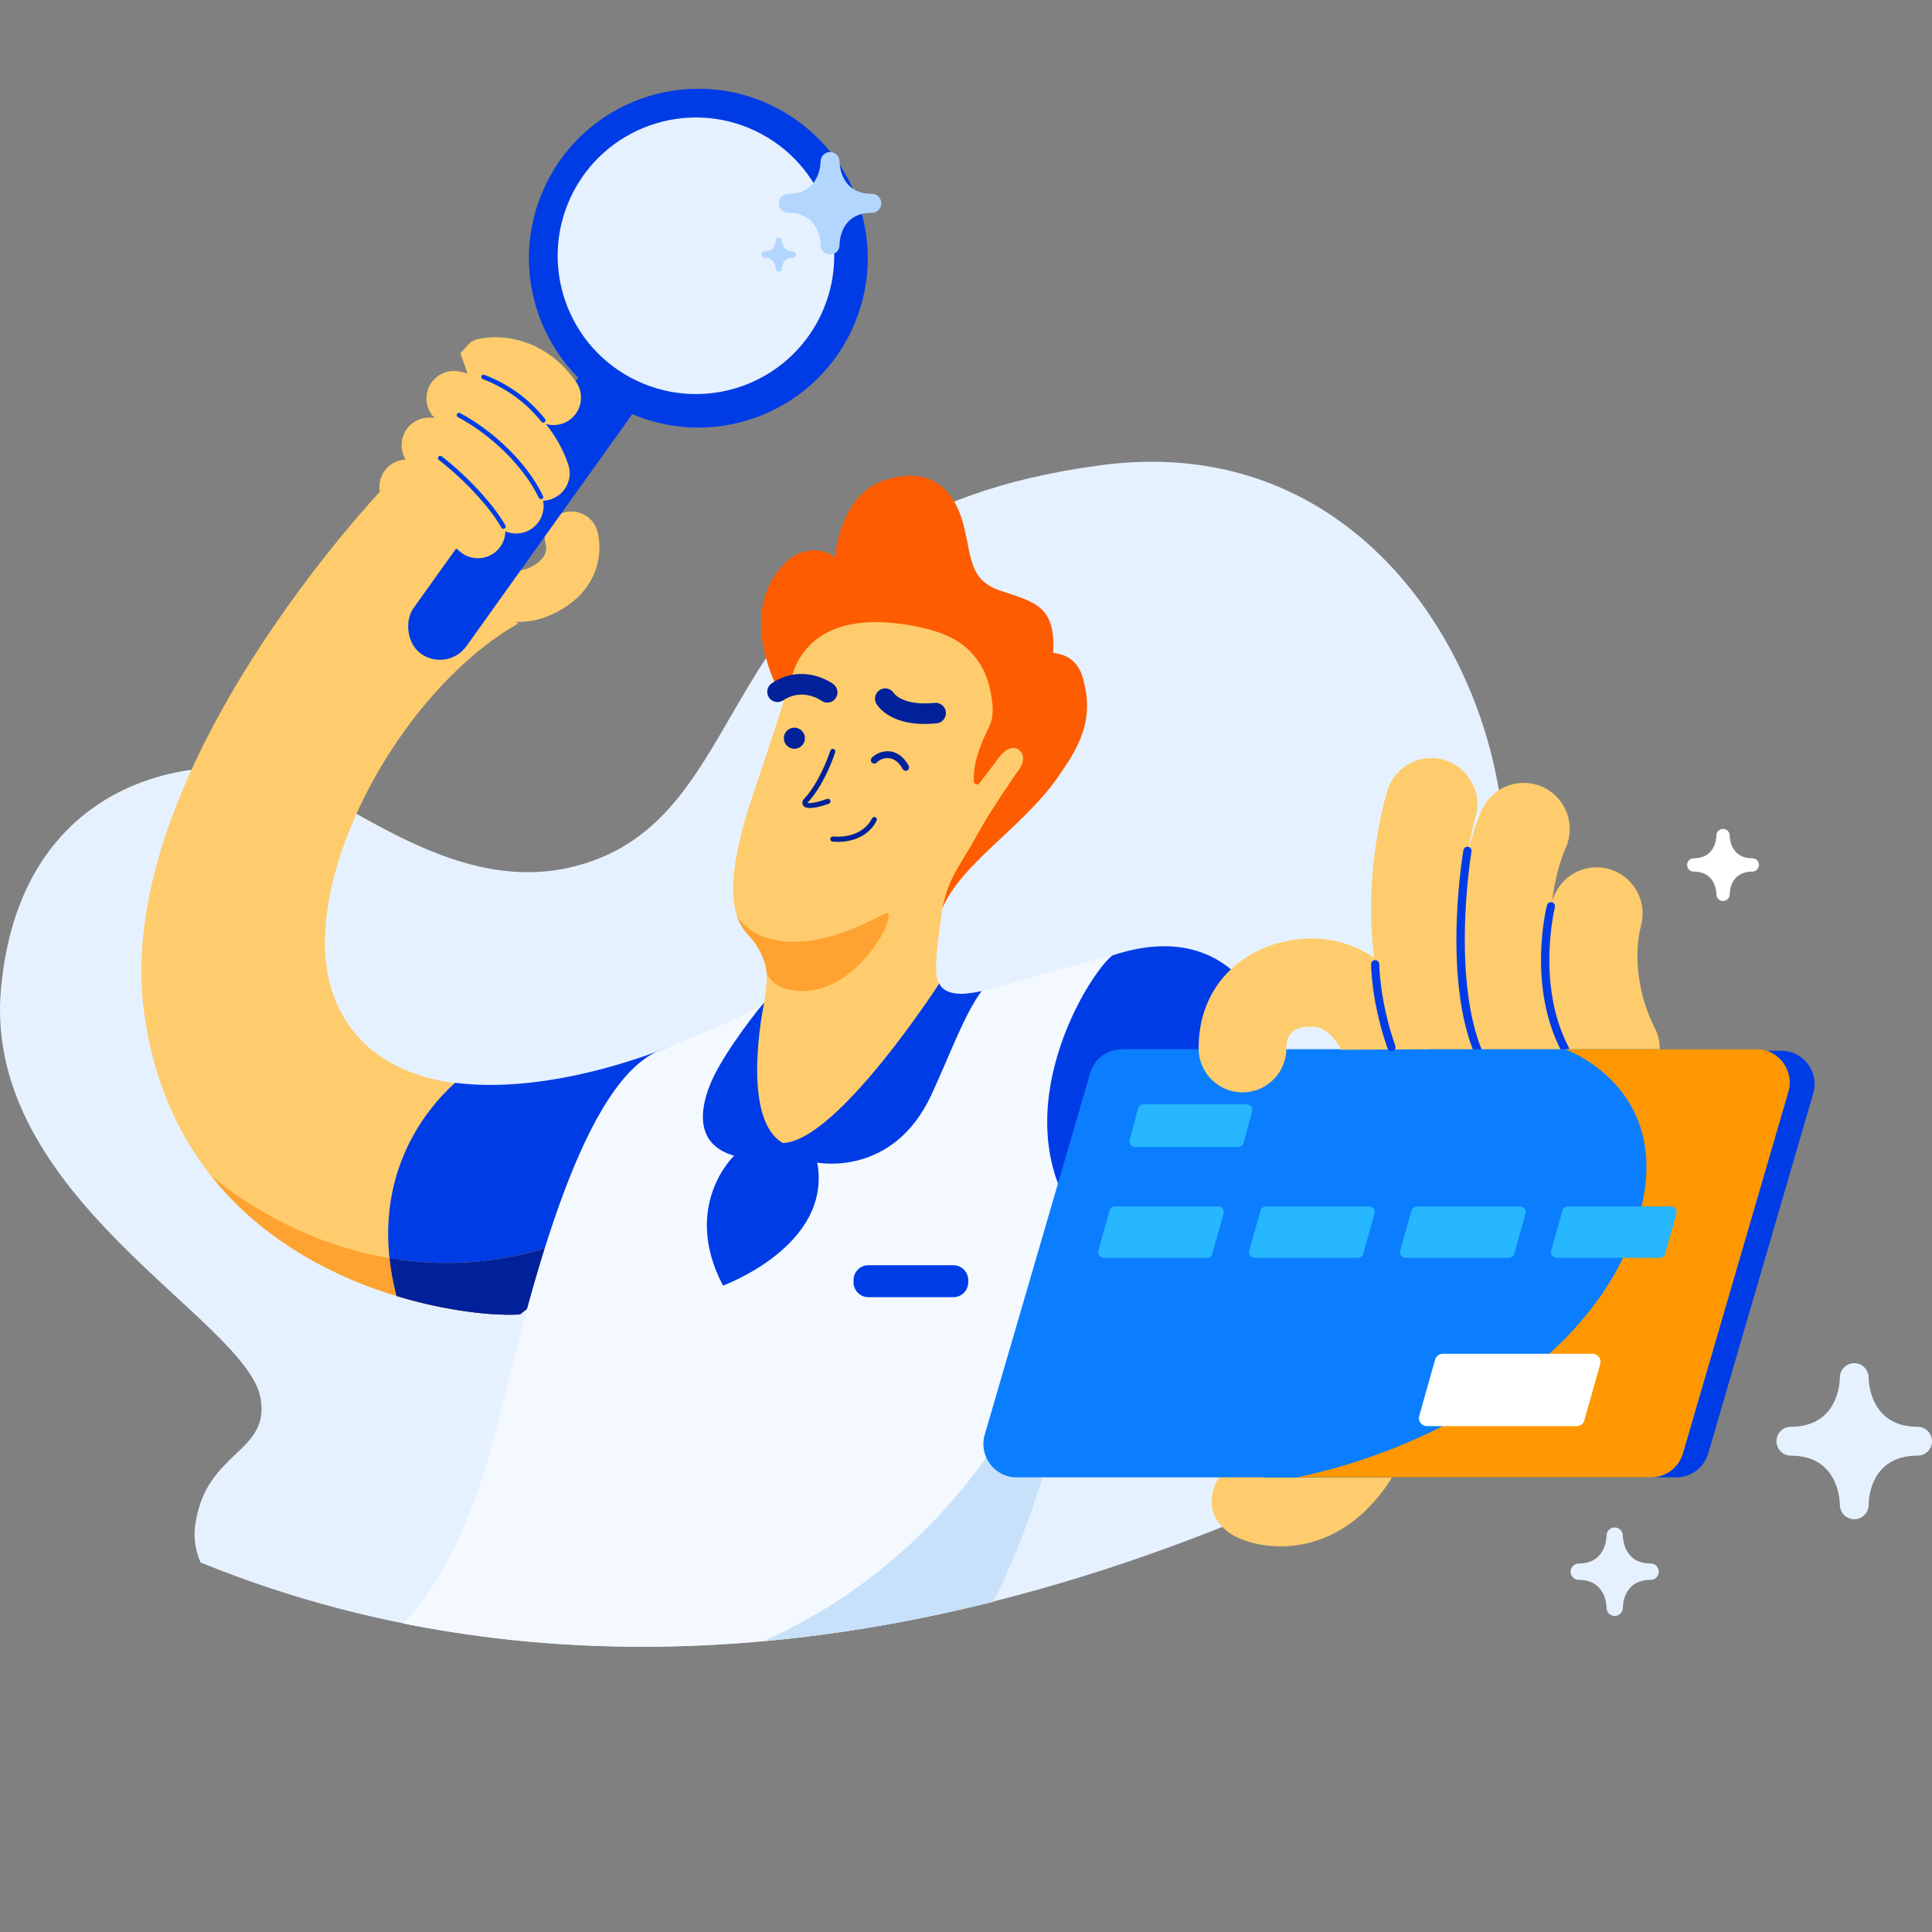 <svg width="154" height="154" viewBox="0 0 154 154" fill="none" xmlns="http://www.w3.org/2000/svg">
<rect x="0" y="0" width="154" height="154" fill="#808080" stroke="none"/>
<path fill-rule="evenodd" clip-rule="evenodd" d="M45.914 69.028C36.535 71.494 28.285 64.041 22.692 61.947C17.098 59.852 1.669 61.072 0.075 78.852C-1.408 95.403 19.646 105.123 20.769 111.446C21.553 115.862 16.393 115.596 15.557 121.573C15.409 122.636 15.601 123.634 15.985 124.541C34.655 132.189 66.262 137.369 108.865 116.651C110.588 105.214 113.751 87.634 117.991 78.472C124.795 63.768 113.757 33.696 87.857 37.069C55.333 41.307 61.851 64.841 45.914 69.028Z" fill="#E6F1FF"/>
<path fill-rule="evenodd" clip-rule="evenodd" d="M60.908 79.943C50.947 86.073 31.75 91.009 26.844 80C23.019 71.414 31.472 55.296 41.289 49.711L34.848 43.1L30.763 38.675C30.763 38.675 8.877 61.413 11.482 80.704C14.372 102.099 36.452 105.149 41.46 104.769C41.46 104.769 58.308 91.366 58.764 90.909C59.218 90.452 65.454 82.567 60.908 79.943Z" fill="#FECC6C"/>
<path fill-rule="evenodd" clip-rule="evenodd" d="M41.321 49.57C38.772 49.57 36.183 48.024 34.141 45.156C32.783 43.25 31.638 39.872 32.329 36.964C32.762 35.145 33.85 33.712 35.475 32.82C39.619 30.549 43.197 32.785 44.594 34.844C45.236 35.792 44.962 37.064 43.98 37.685C42.996 38.306 41.681 38.039 41.037 37.092C40.642 36.544 39.484 35.338 37.576 36.389C36.989 36.711 36.639 37.186 36.473 37.883C36.104 39.432 36.779 41.615 37.645 42.831C38.216 43.634 40.233 46.174 42.192 45.26C43.567 44.61 43.604 43.806 43.502 43.386C43.162 42.301 43.807 41.183 44.929 40.856C46.05 40.525 47.248 41.169 47.589 42.254C48.062 43.77 47.934 47.119 44.057 48.947C43.168 49.365 42.248 49.57 41.321 49.57" fill="#FECC6C"/>
<path fill-rule="evenodd" clip-rule="evenodd" d="M53.502 83.393C47.919 85.595 41.532 86.985 36.282 86.307C33.91 88.43 29.196 94.084 31.608 103.306C35.934 104.618 39.721 104.9 41.457 104.769C41.457 104.769 47.529 99.938 52.482 95.977L53.502 83.393Z" fill="#003CE5"/>
<path fill-rule="evenodd" clip-rule="evenodd" d="M16.767 93.649C24.444 103.418 37.715 105.052 41.458 104.768C41.458 104.768 43.167 103.408 45.508 101.543C45.802 99.861 46.011 98.6 46.011 98.6C29.589 105.221 17.064 93.92 16.767 93.649" fill="#FEA231"/>
<path fill-rule="evenodd" clip-rule="evenodd" d="M42.09 104.265C42.237 104.149 42.407 104.013 42.599 103.861C42.847 103.662 43.134 103.434 43.448 103.185C43.489 103.152 43.529 103.12 43.57 103.087C43.767 102.929 43.975 102.764 44.192 102.591C44.224 102.568 44.255 102.541 44.286 102.516C44.341 102.473 44.399 102.428 44.454 102.384C44.737 102.158 45.035 101.921 45.343 101.674C45.398 101.631 45.452 101.588 45.508 101.544C45.801 99.861 46.011 98.601 46.011 98.601C40.474 100.834 35.383 101.025 31.052 100.292C31.154 101.251 31.333 102.252 31.608 103.304C31.77 103.353 31.928 103.4 32.088 103.446C32.184 103.473 32.282 103.503 32.379 103.53C32.569 103.584 32.756 103.633 32.944 103.683C33.12 103.728 33.296 103.774 33.47 103.816C33.642 103.86 33.815 103.902 33.985 103.942C34.136 103.977 34.286 104.01 34.436 104.042C34.543 104.065 34.654 104.091 34.76 104.113C34.911 104.146 35.058 104.174 35.205 104.202C35.309 104.223 35.414 104.245 35.517 104.264C35.661 104.29 35.803 104.316 35.945 104.34C36.046 104.359 36.148 104.377 36.246 104.393C36.385 104.416 36.52 104.437 36.656 104.459C36.754 104.473 36.853 104.489 36.95 104.503C37.081 104.522 37.21 104.539 37.338 104.556C37.434 104.568 37.53 104.581 37.624 104.593C37.746 104.609 37.868 104.623 37.986 104.636C38.081 104.647 38.174 104.656 38.267 104.666C38.38 104.678 38.492 104.689 38.603 104.699C38.694 104.707 38.785 104.715 38.874 104.722C38.978 104.73 39.082 104.739 39.181 104.746C39.271 104.751 39.36 104.756 39.448 104.762C39.54 104.767 39.633 104.773 39.722 104.777C39.812 104.781 39.9 104.785 39.986 104.786C40.065 104.789 40.145 104.792 40.222 104.793C40.312 104.796 40.398 104.796 40.484 104.797C40.549 104.797 40.618 104.798 40.679 104.798C40.776 104.797 40.866 104.794 40.955 104.792C41 104.791 41.049 104.79 41.092 104.789C41.222 104.785 41.344 104.778 41.457 104.769C41.457 104.769 41.568 104.681 41.764 104.525C41.853 104.453 41.964 104.366 42.09 104.265" fill="#002199"/>
<path fill-rule="evenodd" clip-rule="evenodd" d="M91.626 75.562C87.711 76.083 79.627 78.913 77.13 79.188C75.187 79.402 74.87 78.392 74.87 78.392L66.805 75.071L60.907 79.943C59.105 81.192 55.073 82.751 52.31 83.848C46.012 86.849 42.031 103.995 39.703 113.349C37.417 122.546 34.432 127.127 32.13 129.403C44.717 131.933 60.483 132.36 79.175 127.671C83.455 119.395 85.606 108.003 85.606 108.003L100.664 83.725C96.788 77.087 96.24 74.949 91.626 75.562" fill="#F4F9FF"/>
<path fill-rule="evenodd" clip-rule="evenodd" d="M77.13 79.187C75.187 79.401 74.871 78.392 74.871 78.392L70.864 76.741C67.543 77.401 64.387 78.203 61.532 79.201L60.906 79.943C60.641 80.158 58.022 83.495 56.908 85.77C55.968 87.686 54.983 91.113 58.517 92.122C58.517 92.122 54.289 96.097 57.629 102.475C57.629 102.475 66.357 99.313 65.144 92.669C65.144 92.669 71.185 93.893 74.259 87.23C75.762 83.967 76.877 80.836 78.247 78.997C77.854 79.082 77.48 79.149 77.13 79.187" fill="#003CE5"/>
<path fill-rule="evenodd" clip-rule="evenodd" d="M63.026 56.791C63.026 56.791 58.093 49.619 62.473 44.98C63.995 43.367 65.816 43.813 66.57 44.422C66.57 44.422 66.864 39.424 70.542 38.263C74.723 36.942 76.204 39.716 76.741 41.63C77.493 44.319 77.141 46.182 79.722 47.076C82.302 47.968 84.2 48.19 83.942 52.053C83.942 52.053 85.701 52.046 86.273 53.906C87.365 57.454 85.884 59.72 84.253 62.048C81.562 65.889 76.578 68.886 75.135 72.373L63.026 56.791Z" fill="#FD5C00"/>
<path fill-rule="evenodd" clip-rule="evenodd" d="M60.875 80.123C61.515 76.478 60.802 75.592 59.709 74.496C56.869 72.116 59.55 64.727 60.46 62.047C61.371 59.368 63.32 53.291 63.32 53.291C65.272 48.721 70.736 49.479 73.048 49.94C75.361 50.4 78.453 51.377 79.053 55.69C79.157 56.437 79.195 57.192 78.871 57.874C78.44 58.787 77.544 60.488 77.624 62.285C77.634 62.517 77.931 62.612 78.075 62.429L79.651 60.349C79.651 60.349 80.579 59.061 81.351 59.895C81.958 60.55 81.034 61.611 81.034 61.611C81.034 61.611 78.941 64.623 77.999 66.35C76.169 69.707 75.279 70.113 74.881 74.197C74.881 74.197 74.289 77.685 74.87 78.391C74.87 78.391 66.76 90.96 62.408 91.113C58.981 89.17 60.875 80.123 60.875 80.123" fill="#FECC6C"/>
<path fill-rule="evenodd" clip-rule="evenodd" d="M63.319 78.956C68.539 79.59 71.962 72.076 70.496 72.837C69.028 73.599 66.168 75.071 63.319 75.071C59.357 75.071 58.577 72.529 58.743 73.018C58.944 73.612 59.236 74.109 59.714 74.626C60.577 75.541 61.071 76.732 61.114 77.62C61.55 78.382 62.248 78.826 63.319 78.956" fill="#FEA231"/>
<path fill-rule="evenodd" clip-rule="evenodd" d="M88.663 76.159C86.758 77.65 79.949 88.639 85.794 97.13L102.322 85.122C102.322 85.122 100.411 72.265 88.663 76.159" fill="#003CE5"/>
<path fill-rule="evenodd" clip-rule="evenodd" d="M75.996 103.398H69.219C68.567 103.398 68.036 102.868 68.036 102.212V102.038C68.036 101.383 68.567 100.851 69.219 100.851H75.996C76.649 100.851 77.178 101.383 77.178 102.038V102.212C77.178 102.868 76.649 103.398 75.996 103.398" fill="#003CE5"/>
<path fill-rule="evenodd" clip-rule="evenodd" d="M64.579 64.405C64.453 64.405 64.339 64.392 64.24 64.365C64.106 64.328 64.006 64.227 63.97 64.095C63.932 63.963 63.967 63.821 64.062 63.718C65.21 62.486 65.932 60.586 66.189 59.827C66.227 59.72 66.342 59.665 66.449 59.699C66.555 59.736 66.612 59.852 66.577 59.959C66.246 60.934 65.519 62.753 64.361 63.998C64.638 64.05 65.169 63.952 65.926 63.681C66.036 63.644 66.149 63.7 66.187 63.805C66.225 63.913 66.169 64.029 66.063 64.067C65.425 64.294 64.942 64.405 64.579 64.405" fill="#002199"/>
<path fill-rule="evenodd" clip-rule="evenodd" d="M73.69 57.708C70.891 57.708 69.966 56.282 69.86 56.104C69.631 55.715 69.76 55.213 70.148 54.983C70.53 54.759 71.021 54.88 71.255 55.253C71.306 55.326 72.029 56.282 74.499 56.026C74.945 55.981 75.348 56.305 75.396 56.754C75.443 57.203 75.118 57.606 74.67 57.654C74.32 57.691 73.993 57.708 73.69 57.708" fill="#002199"/>
<path fill-rule="evenodd" clip-rule="evenodd" d="M72.193 61.444C72.096 61.444 72.002 61.392 71.953 61.301C71.679 60.791 71.313 60.492 70.893 60.437C70.472 60.383 70.077 60.574 69.887 60.777C69.783 60.887 69.611 60.892 69.503 60.788C69.393 60.686 69.388 60.513 69.491 60.403C69.783 60.093 70.349 59.818 70.963 59.896C71.382 59.951 71.977 60.196 72.432 61.042C72.504 61.175 72.454 61.34 72.322 61.412C72.28 61.434 72.236 61.444 72.193 61.444" fill="#002199"/>
<path fill-rule="evenodd" clip-rule="evenodd" d="M65.939 56.005C65.771 56.005 65.601 55.952 65.456 55.846C65.386 55.795 63.977 54.804 62.419 55.828C62.043 56.075 61.537 55.972 61.289 55.593C61.042 55.214 61.147 54.708 61.524 54.459C64.053 52.793 66.332 54.459 66.429 54.531C66.789 54.801 66.864 55.313 66.593 55.676C66.433 55.892 66.187 56.005 65.939 56.005" fill="#002199"/>
<path fill-rule="evenodd" clip-rule="evenodd" d="M64.161 58.843C64.161 59.31 63.784 59.686 63.321 59.686C62.856 59.686 62.479 59.31 62.479 58.843C62.479 58.378 62.856 58.001 63.321 58.001C63.784 58.001 64.161 58.378 64.161 58.843" fill="#002199"/>
<path fill-rule="evenodd" clip-rule="evenodd" d="M66.776 67.105C66.646 67.105 66.512 67.099 66.371 67.088C66.258 67.082 66.174 66.983 66.183 66.87C66.19 66.757 66.294 66.66 66.4 66.681C68.786 66.853 69.474 65.31 69.504 65.245C69.547 65.14 69.668 65.093 69.77 65.135C69.873 65.179 69.923 65.299 69.879 65.403C69.85 65.476 69.149 67.105 66.776 67.105" fill="#002199"/>
<path fill-rule="evenodd" clip-rule="evenodd" d="M60.81 130.828C66.573 130.308 72.7 129.297 79.177 127.672C83.457 119.395 85.609 108.003 85.609 108.003L88.171 103.873L86.023 100.853C86.023 100.853 81.151 121.819 60.81 130.828" fill="#C7E1FA"/>
<path fill-rule="evenodd" clip-rule="evenodd" d="M137.345 71.819C137.052 71.819 136.815 71.581 136.815 71.287C136.814 71.105 136.746 69.476 135.009 69.476C134.717 69.476 134.479 69.238 134.479 68.943C134.479 68.651 134.717 68.413 135.009 68.413C136.744 68.413 136.814 66.787 136.815 66.599C136.816 66.306 137.052 66.07 137.345 66.07C137.633 66.07 137.868 66.302 137.874 66.591V66.592V66.593V66.594V66.596V66.597V66.598V66.599C137.876 66.787 137.944 68.413 139.679 68.413C139.972 68.413 140.209 68.651 140.209 68.943C140.209 69.238 139.972 69.476 139.679 69.476C137.925 69.476 137.874 71.103 137.874 71.287C137.874 71.581 137.637 71.819 137.345 71.819V71.819Z" fill="white"/>
<path fill-rule="evenodd" clip-rule="evenodd" d="M147.801 109.811C147.801 109.811 147.801 114.88 142.75 114.88C147.801 114.88 147.801 119.95 147.801 119.95C147.801 119.95 147.801 114.88 152.854 114.88C147.801 114.88 147.801 109.811 147.801 109.811" fill="#5E86FF"/>
<path fill-rule="evenodd" clip-rule="evenodd" d="M146.555 114.881C147.063 115.263 147.474 115.714 147.801 116.197C148.129 115.714 148.54 115.263 149.048 114.881C148.54 114.5 148.129 114.049 147.801 113.565C147.474 114.049 147.063 114.5 146.555 114.881V114.881Z" fill="#5E86FF"/>
<path fill-rule="evenodd" clip-rule="evenodd" d="M146.657 119.949C146.652 119.554 146.507 116.029 142.75 116.029C142.116 116.029 141.605 115.515 141.605 114.879C141.605 114.245 142.116 113.729 142.75 113.729C146.504 113.729 146.651 110.213 146.657 109.805C146.659 109.172 147.17 108.659 147.802 108.659C148.429 108.659 148.937 109.164 148.949 109.789V109.793V109.797V109.803C148.953 110.213 149.1 113.729 152.854 113.729C153.487 113.729 154 114.245 154 114.879C154 115.515 153.487 116.029 152.854 116.029C149.058 116.029 148.949 119.548 148.949 119.949C148.949 120.584 148.435 121.099 147.802 121.099C147.169 121.099 146.657 120.584 146.657 119.949Z" fill="#E6F1FF"/>
<path fill-rule="evenodd" clip-rule="evenodd" d="M128.707 122.405C128.707 122.405 128.707 125.28 125.841 125.28C128.707 125.28 128.707 128.156 128.707 128.156C128.707 128.156 128.707 125.28 131.573 125.28C128.707 125.28 128.707 122.405 128.707 122.405" fill="#5E86FF"/>
<path fill-rule="evenodd" clip-rule="evenodd" d="M128 125.281C128.288 125.498 128.521 125.753 128.706 126.028C128.893 125.753 129.126 125.498 129.414 125.281C129.126 125.065 128.893 124.81 128.706 124.535C128.521 124.81 128.288 125.065 128 125.281V125.281Z" fill="#5E86FF"/>
<path fill-rule="evenodd" clip-rule="evenodd" d="M128.707 128.809C128.348 128.809 128.057 128.517 128.057 128.156C128.055 127.932 127.974 125.933 125.842 125.933C125.483 125.933 125.191 125.641 125.191 125.28C125.191 124.92 125.483 124.628 125.842 124.628C127.972 124.628 128.055 122.634 128.057 122.402C128.059 122.043 128.348 121.753 128.707 121.753C129.063 121.753 129.351 122.038 129.358 122.393V122.394V122.395V122.396V122.397V122.398V122.399V122.4V122.401V122.402C129.36 122.634 129.444 124.628 131.573 124.628C131.933 124.628 132.224 124.92 132.224 125.28C132.224 125.641 131.933 125.933 131.573 125.933C129.42 125.933 129.358 127.929 129.358 128.156C129.358 128.517 129.065 128.809 128.707 128.809V128.809Z" fill="#E6F1FF"/>
<path fill-rule="evenodd" clip-rule="evenodd" d="M116.455 88.254C115.32 88.254 114.201 87.728 113.483 86.736C106.381 76.915 110.416 63.576 110.591 63.012C111.194 61.073 113.25 59.985 115.186 60.597C117.116 61.202 118.194 63.26 117.597 65.198C117.551 65.35 114.513 75.626 119.421 82.411C120.611 84.056 120.246 86.358 118.606 87.552C117.956 88.026 117.201 88.254 116.455 88.254" fill="#FECC6C"/>
<path fill-rule="evenodd" clip-rule="evenodd" d="M122.183 87.298C120.817 87.298 119.505 86.529 118.874 85.21C113.615 74.23 117.963 64.886 118.149 64.493C119.027 62.659 121.219 61.889 123.044 62.766C124.864 63.641 125.635 65.827 124.776 67.655C124.629 67.978 121.817 74.358 125.487 82.023C126.364 83.854 125.596 86.053 123.77 86.934C123.257 87.182 122.716 87.298 122.183 87.298" fill="#FECC6C"/>
<path fill-rule="evenodd" clip-rule="evenodd" d="M128.639 87.296C127.309 87.296 126.025 86.568 125.374 85.299C123.224 81.112 122.606 76.091 123.718 71.873C124.238 69.906 126.245 68.739 128.203 69.254C130.162 69.776 131.329 71.79 130.812 73.755C130.169 76.186 130.596 79.394 131.897 81.929C132.824 83.736 132.117 85.956 130.316 86.886C129.778 87.164 129.203 87.296 128.639 87.296" fill="#FECC6C"/>
<path fill-rule="evenodd" clip-rule="evenodd" d="M103.435 116.484C103.297 116.55 103.163 116.601 103.034 116.642L102.967 116.668L102.965 116.663C102.222 116.877 101.636 116.724 101.4 116.637C101.4 116.637 98.034 115.329 96.843 118.381C95.653 121.433 98.788 122.621 98.788 122.621C100.963 123.574 105.67 124.036 109.516 119.715C111.57 117.405 112.379 114.941 112.566 112.868L103.435 116.484Z" fill="#FECC6C"/>
<path fill-rule="evenodd" clip-rule="evenodd" d="M124.75 83.959C124.633 83.959 124.52 83.894 124.461 83.784C121.734 78.576 123.243 72.415 123.309 72.156C123.353 71.981 123.529 71.878 123.705 71.919C123.88 71.963 123.986 72.141 123.941 72.316C123.926 72.377 122.429 78.499 125.04 83.478C125.123 83.638 125.061 83.837 124.903 83.921C124.854 83.945 124.802 83.959 124.75 83.959" fill="#003CE5"/>
<path fill-rule="evenodd" clip-rule="evenodd" d="M118.6 85.703C118.491 85.703 118.385 85.648 118.323 85.548C114.689 79.674 116.565 68.249 116.647 67.765C116.677 67.588 116.841 67.468 117.023 67.498C117.201 67.527 117.32 67.698 117.29 67.876C117.27 67.991 115.374 79.54 118.878 85.202C118.973 85.357 118.925 85.558 118.773 85.653C118.719 85.687 118.66 85.703 118.6 85.703" fill="#003CE5"/>
<path fill-rule="evenodd" clip-rule="evenodd" d="M100.595 117.758H133.631C134.802 117.758 135.833 116.983 136.162 115.855L144.535 87.148C145.028 85.454 143.762 83.76 142.003 83.76H126.803C126.803 83.76 137.023 87.363 131.761 99.548C127.564 109.268 110.816 115.66 100.595 117.758" fill="#003CE5"/>
<path fill-rule="evenodd" clip-rule="evenodd" d="M131.605 117.759H81.034C79.269 117.759 77.997 116.057 78.493 114.356L86.898 85.541C87.227 84.409 88.263 83.632 89.438 83.632H140.011C141.777 83.632 143.046 85.333 142.55 87.034L134.146 115.849C133.816 116.981 132.781 117.759 131.605 117.759" fill="#0B7EFF"/>
<path fill-rule="evenodd" clip-rule="evenodd" d="M103.37 117.759H131.603C132.78 117.759 133.814 116.981 134.144 115.849L142.549 87.034C143.045 85.333 141.775 83.632 140.009 83.632H124.75C124.75 83.632 135.01 87.249 129.727 99.481C125.514 109.236 113.629 115.654 103.37 117.759" fill="#FF9700"/>
<path fill-rule="evenodd" clip-rule="evenodd" d="M96.197 100.26H87.979C87.68 100.26 87.464 99.972 87.545 99.684L88.444 96.497C88.499 96.302 88.677 96.167 88.878 96.167H97.096C97.395 96.167 97.612 96.455 97.53 96.745L96.631 99.931C96.577 100.125 96.399 100.26 96.197 100.26" fill="#27B7FF"/>
<path fill-rule="evenodd" clip-rule="evenodd" d="M98.695 91.426H90.477C90.178 91.426 89.962 91.138 90.043 90.849L90.721 88.355C90.775 88.159 90.954 88.025 91.155 88.025H99.373C99.673 88.025 99.891 88.313 99.807 88.601L99.129 91.096C99.075 91.292 98.897 91.426 98.695 91.426" fill="#27B7FF"/>
<path fill-rule="evenodd" clip-rule="evenodd" d="M108.229 100.26H100.012C99.713 100.26 99.496 99.972 99.577 99.684L100.476 96.497C100.532 96.302 100.709 96.167 100.911 96.167H109.128C109.428 96.167 109.645 96.455 109.563 96.745L108.664 99.931C108.609 100.125 108.432 100.26 108.229 100.26" fill="#27B7FF"/>
<path fill-rule="evenodd" clip-rule="evenodd" d="M120.262 100.26H112.046C111.746 100.26 111.529 99.972 111.611 99.684L112.509 96.497C112.566 96.302 112.742 96.167 112.945 96.167H121.161C121.461 96.167 121.679 96.455 121.597 96.745L120.698 99.931C120.643 100.125 120.465 100.26 120.262 100.26" fill="#27B7FF"/>
<path fill-rule="evenodd" clip-rule="evenodd" d="M132.297 100.26H124.079C123.779 100.26 123.564 99.972 123.645 99.684L124.544 96.497C124.599 96.302 124.777 96.167 124.978 96.167H133.196C133.495 96.167 133.713 96.455 133.63 96.745L132.731 99.931C132.677 100.125 132.499 100.26 132.297 100.26" fill="#27B7FF"/>
<path fill-rule="evenodd" clip-rule="evenodd" d="M125.679 113.676H113.739C113.316 113.676 113.011 113.271 113.126 112.863L114.392 108.376C114.47 108.101 114.72 107.911 115.005 107.911H126.945C127.369 107.911 127.673 108.316 127.557 108.723L126.291 113.211C126.214 113.486 125.965 113.676 125.679 113.676" fill="white"/>
<path fill-rule="evenodd" clip-rule="evenodd" d="M99.04 87.073C97.108 87.073 95.542 85.502 95.542 83.563C95.542 77.816 100.083 74.81 104.569 74.81C109.47 74.81 112.379 78.654 113.325 80.925L113.816 83.632L106.889 83.678C106.855 83.603 106.036 81.831 104.569 81.831C103.91 81.831 102.538 81.831 102.538 83.563C102.538 85.502 100.972 87.073 99.04 87.073" fill="#FECC6C"/>
<path fill-rule="evenodd" clip-rule="evenodd" d="M110.913 83.801C110.778 83.801 110.651 83.716 110.605 83.582C109.295 79.822 109.291 76.975 109.291 76.855C109.292 76.675 109.438 76.53 109.618 76.53H109.619C109.799 76.53 109.944 76.677 109.944 76.857C109.943 76.887 109.949 79.72 111.22 83.365C111.28 83.536 111.191 83.723 111.021 83.782C110.984 83.795 110.948 83.801 110.913 83.801" fill="#003CE5"/>
<path fill-rule="evenodd" clip-rule="evenodd" d="M34.176 37.544C34.169 37.544 34.16 37.543 34.152 37.541C34.078 37.528 34.029 37.457 34.043 37.383C34.321 35.842 35.109 34.289 35.144 34.223C35.176 34.156 35.26 34.128 35.327 34.165C35.393 34.199 35.419 34.281 35.384 34.349C35.377 34.363 34.581 35.931 34.309 37.431C34.298 37.497 34.241 37.544 34.176 37.544" fill="#003CE5"/>
<rect x="47.587" y="28.01" width="5.194" height="27.765" rx="2.597" transform="rotate(35.554 47.587 28.01)" fill="#003CE5"/>
<circle cx="55.665" cy="20.579" r="13.503" transform="rotate(25.411 55.665 20.579)" fill="#003CE5"/>
<circle cx="55.474" cy="20.388" r="11.021" transform="rotate(25.411 55.474 20.388)" fill="#E6F1FF"/>
<path fill-rule="evenodd" clip-rule="evenodd" d="M38.029 27.049L38.217 27.002L38.284 26.988C38.443 26.956 38.629 26.929 38.833 26.909C39.414 26.855 40.052 26.871 40.727 26.989C42.681 27.331 44.498 28.431 45.91 30.426C46.609 31.414 46.375 32.781 45.388 33.48C44.429 34.159 43.113 33.958 42.397 33.043L42.334 32.958C41.609 31.933 40.816 31.453 39.973 31.306C39.703 31.259 39.453 31.252 39.245 31.272L39.156 31.282L39.002 31.313L38.966 31.319L38.811 31.335L38.646 31.341L38.397 31.326L37.74 31.142L36.7 28.156L37.487 27.295L37.642 27.206L37.739 27.159L37.913 27.087L38.029 27.049Z" fill="#FECC6C"/>
<path fill-rule="evenodd" clip-rule="evenodd" d="M39.44 30.646C42.134 31.986 44.27 34.05 45.291 37.005C45.687 38.148 45.08 39.396 43.937 39.791C42.828 40.175 41.621 39.616 41.188 38.539L41.15 38.436C40.553 36.709 39.241 35.441 37.489 34.57C37.033 34.343 36.585 34.164 36.17 34.03C36.1 34.007 36.034 33.986 35.972 33.968L35.724 33.9C34.541 33.646 33.788 32.481 34.042 31.298C34.296 30.115 35.461 29.362 36.644 29.616L36.874 29.671L37.063 29.722L37.28 29.785L37.522 29.861C38.134 30.06 38.78 30.319 39.44 30.646Z" fill="#FECC6C"/>
<path fill-rule="evenodd" clip-rule="evenodd" d="M42.922 39.06C43.627 40.044 43.401 41.412 42.417 42.117C41.434 42.822 40.065 42.596 39.36 41.613C38.134 39.903 36.858 38.805 35.606 38.174C35.148 37.944 34.736 37.798 34.381 37.718C34.328 37.705 34.279 37.696 34.235 37.688L34.115 37.669L34.15 37.67C32.94 37.641 31.983 36.637 32.012 35.428C32.04 34.218 33.044 33.261 34.254 33.289C34.517 33.296 34.887 33.339 35.349 33.444C36.045 33.601 36.794 33.866 37.578 34.261C39.465 35.212 41.286 36.778 42.922 39.06Z" fill="#FECC6C"/>
<path fill-rule="evenodd" clip-rule="evenodd" d="M39.524 40.646C40.441 41.436 40.544 42.819 39.755 43.736C38.966 44.653 37.583 44.757 36.665 43.968C36.029 43.421 35.392 42.934 34.758 42.505C33.945 41.955 33.184 41.528 32.502 41.21L32.306 41.121L32.137 41.047L31.996 40.989L31.838 40.928L31.77 40.905C30.616 40.541 29.976 39.31 30.34 38.156C30.704 37.002 31.935 36.362 33.089 36.726L33.238 36.775L33.413 36.839C33.444 36.85 33.476 36.863 33.509 36.876L33.721 36.96C33.758 36.975 33.796 36.992 33.835 37.008L34.082 37.115L34.351 37.237C35.24 37.651 36.204 38.192 37.215 38.877C37.986 39.399 38.758 39.988 39.524 40.646Z" fill="#FECC6C"/>
<path fill-rule="evenodd" clip-rule="evenodd" d="M43.445 33.394C43.508 33.472 43.494 33.587 43.415 33.65C43.337 33.713 43.222 33.7 43.159 33.621C41.848 31.97 40.183 30.866 38.478 30.218C38.384 30.182 38.337 30.077 38.372 29.983C38.408 29.888 38.514 29.841 38.608 29.877C40.37 30.546 42.089 31.686 43.445 33.394Z" fill="#003CE5"/>
<path fill-rule="evenodd" clip-rule="evenodd" d="M36.675 32.926C39.43 34.411 42.024 36.926 43.284 39.529C43.328 39.619 43.29 39.729 43.199 39.773C43.108 39.816 42.999 39.778 42.955 39.688C41.731 37.159 39.193 34.698 36.502 33.248C36.413 33.2 36.38 33.089 36.428 33.001C36.476 32.912 36.586 32.879 36.675 32.926Z" fill="#003CE5"/>
<path fill-rule="evenodd" clip-rule="evenodd" d="M35.202 36.373C36.959 37.711 39.223 40.005 40.287 41.883C40.336 41.971 40.306 42.082 40.218 42.132C40.13 42.182 40.019 42.151 39.969 42.063C38.934 40.236 36.703 37.974 34.981 36.664C34.901 36.603 34.885 36.488 34.946 36.408C35.007 36.328 35.122 36.312 35.202 36.373Z" fill="#003CE5"/>
<path fill-rule="evenodd" clip-rule="evenodd" d="M66.166 20.29C65.748 20.29 65.409 19.952 65.409 19.535C65.408 19.276 65.312 16.96 62.834 16.96C62.417 16.96 62.079 16.622 62.079 16.203C62.079 15.788 62.417 15.45 62.834 15.45C65.309 15.45 65.408 13.139 65.409 12.872C65.411 12.457 65.748 12.12 66.166 12.12C66.577 12.12 66.912 12.45 66.92 12.861V12.863V12.864V12.866V12.867V12.869V12.87V12.872C66.923 13.139 67.02 15.45 69.495 15.45C69.912 15.45 70.25 15.788 70.25 16.203C70.25 16.622 69.912 16.96 69.495 16.96C66.992 16.96 66.92 19.273 66.92 19.535C66.92 19.952 66.582 20.29 66.166 20.29V20.29Z" fill="#B3D6FF"/>
<path fill-rule="evenodd" clip-rule="evenodd" d="M62.083 21.653C61.944 21.653 61.831 21.54 61.831 21.401C61.83 21.314 61.798 20.543 60.972 20.543C60.834 20.543 60.721 20.43 60.721 20.29C60.721 20.152 60.834 20.039 60.972 20.039C61.797 20.039 61.83 19.269 61.831 19.18C61.831 19.041 61.944 18.929 62.083 18.929C62.22 18.929 62.332 19.039 62.334 19.176V19.177V19.177V19.178V19.178V19.179V19.179V19.18C62.335 19.269 62.368 20.039 63.193 20.039C63.331 20.039 63.444 20.152 63.444 20.29C63.444 20.43 63.331 20.543 63.193 20.543C62.358 20.543 62.334 21.313 62.334 21.401C62.334 21.54 62.221 21.653 62.083 21.653V21.653Z" fill="#B3D6FF"/>
</svg>
